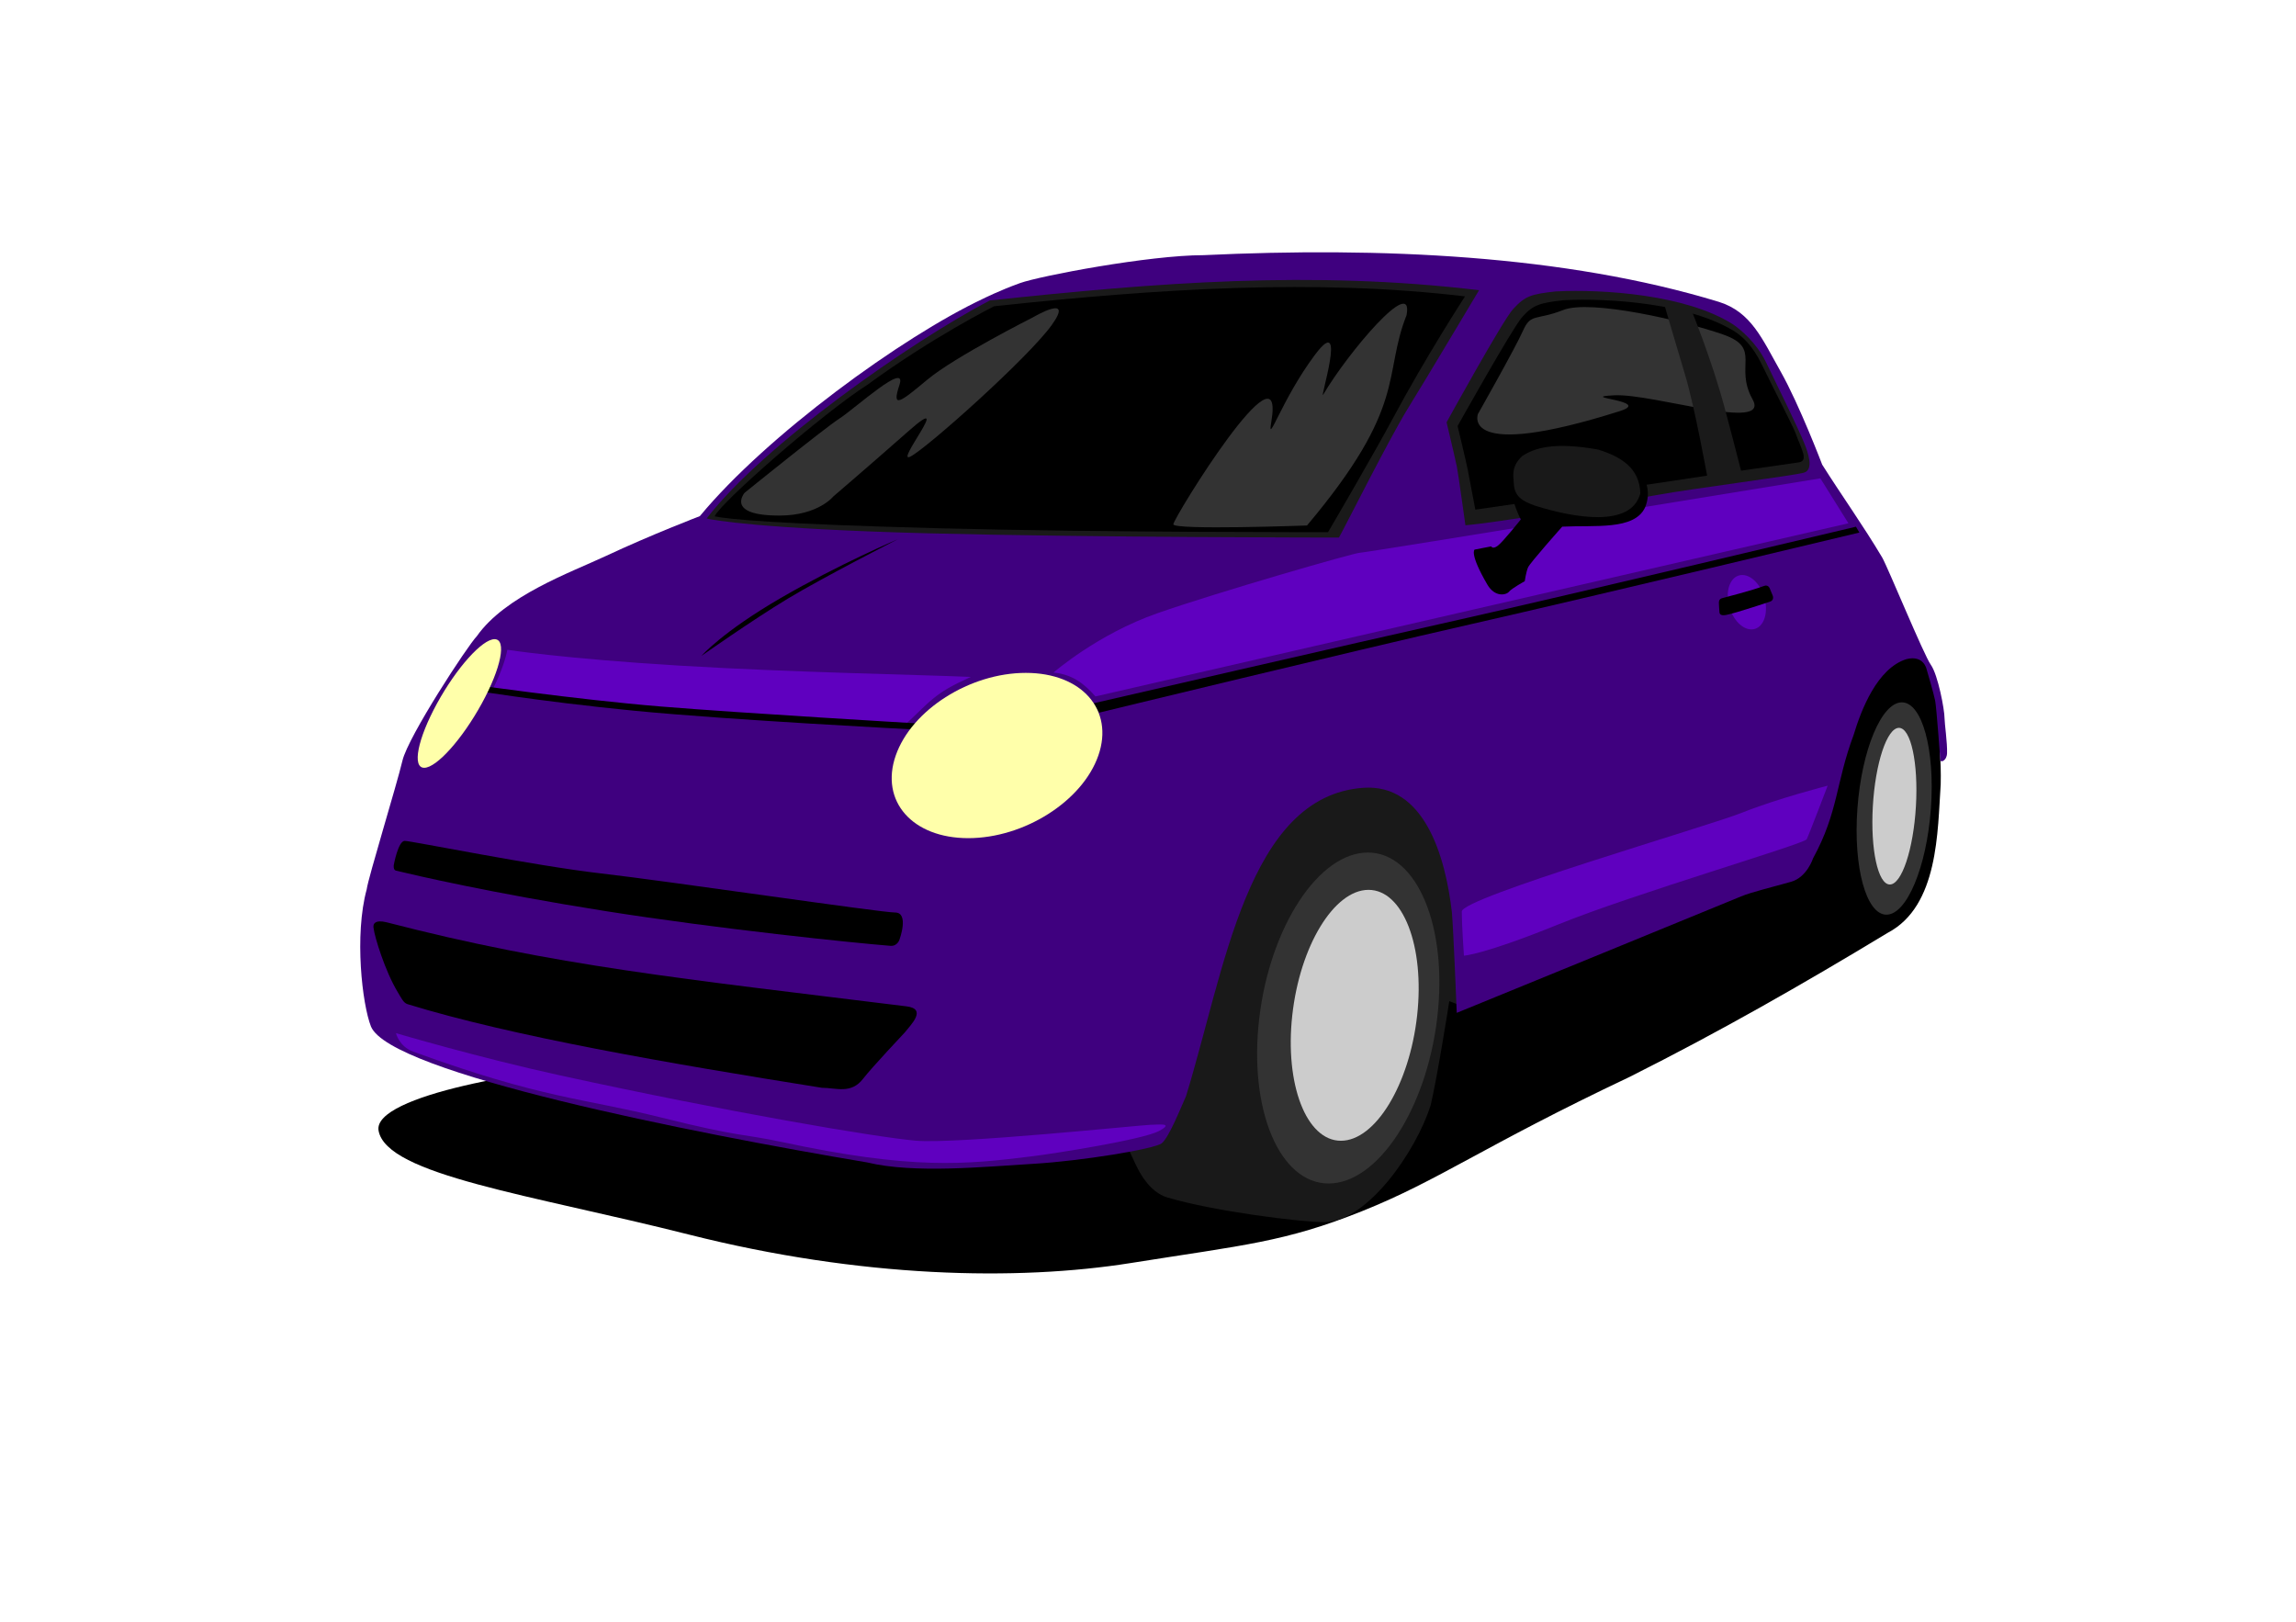 <?xml version="1.0"?>
<svg width="2979.921" height="2104.724" xmlns="http://www.w3.org/2000/svg" xmlns:svg="http://www.w3.org/2000/svg">

 <g class="layer">
  <title>Layer 1</title>
  <g id="layer1">
   <rect fill="#ffffff" height="2104.724" id="rect4076" transform="translate(0, -1052.36)" width="2979.921" x="0" y="1052.362"/>
   <g id="g4044" transform="matrix(3.208, 0, 0, 3.208, -189.667, -2250.37)">
    <path d="m834.469,964.376c-5.148,0.12 -25.732,11.693 -32.719,20.125c-5.504,6.642 -19.369,44.75 -26.875,67.812c-50.862,-19.547 -139.978,-49.579 -173.562,-44.781c-43.905,6.272 -266.754,123.939 -296.023,124.984c-29.27,1.045 -95.621,12.017 -93.002,26.393c3.272,17.961 61.622,25.879 125.588,42.029c69.64,17.582 132.786,18.817 178.781,11.5c45.995,-7.317 62.14,-8.425 93.5,-20.969c31.36,-12.544 48.665,-26.088 108.25,-54.312c36.294,-18.209 69.89,-37.397 104.541,-58.355c20.483,-10.829 20.061,-41.119 21.334,-60.02c0.266,-9.305 -0.852,-19.406 -0.5,-24.969c0,0 -2.422,-20.591 -8.25,-29.094c-0.17,-0.248 -0.53,-0.356 -1.062,-0.344z" fill="#000000" id="path4045"/>
    <path d="m645.48,1106.5c0,0 -4.887,31.015 -7.562,42.16c-5.717,18.083 -25.102,46.737 -42.798,47.256c-9.808,0 -44.896,-4.397 -63.751,-10.004c-4.602,-1.369 -9.091,-5.646 -12.483,-12.732c-4.068,-8.502 -7.836,-16.826 -7.836,-16.826c0,0 15.861,-49.599 25.669,-81.252c9.808,-31.652 38.339,-82.029 54.834,-77.125c16.495,4.904 62.699,37.006 62.699,37.006l-5.387,72.831l-3.386,-1.314z" fill="#191919" id="path3358"/>
    <path d="m792.643,1048.708c0,0 -2.421,7.639 -8.858,9.491c-6.428,1.849 -16.238,4.201 -20.287,5.936c-4.049,1.735 -115.014,47.098 -115.014,47.098c0,0 -1.339,-33.713 -1.966,-40.722c-2.626,-22.718 -11.184,-52.071 -35.863,-50.324c-46.885,3.397 -56.075,74.041 -71.693,124.721c-2.314,5.206 -6.941,16.775 -9.833,19.089c-2.892,2.314 -32.427,7.163 -52.093,8.32c-19.667,1.157 -48.011,4.049 -67.099,-0.578c-71.324,-11.975 -192.834,-36.117 -200.719,-54.952c-3.568,-8.984 -6.803,-37.001 -1.735,-55.53c0.578,-4.628 12.147,-42.226 14.461,-52.06c2.314,-9.833 26.608,-46.854 30.079,-50.324c11.462,-16.331 37.776,-25.72 52.06,-32.393c18.51,-8.677 38.177,-16.196 38.177,-16.196c27.092,-32.736 81.795,-72.495 114.531,-87.923c0,0 6.941,-3.471 15.039,-6.363c8.098,-2.892 52.207,-11.284 74.188,-11.284c71.353,-3.361 146.106,-0.152 208.586,18.914c13.07,4.148 17.436,14.928 24.956,28.233c7.52,13.304 16.775,37.599 16.775,37.599c7.594,12.043 16.714,24.829 24.294,37.599c2.314,4.049 16.775,39.334 19.667,43.383c2.892,4.049 5.539,18.16 5.539,21.63c0,1.99 1.177,10.059 1.015,14.153c-0.121,3.047 -2.58,3.865 -2.731,2.771c0,0 -1.509,-21.201 -2.087,-24.093c-0.578,-2.892 -3.471,-12.726 -3.471,-12.726c0,0 -1.157,-5.784 -8.098,-4.049c-11.901,3.686 -18.379,20.621 -21.402,30.657c-7.277,19.466 -6.151,31.15 -16.416,49.923z" fill="#3f007f" id="path3000"/>
    <path d="m600.82,918.96c1.735,-2.892 20.362,-40.064 27.881,-52.211c7.52,-12.147 28.806,-47.859 28.806,-47.859c-67.664,-8.102 -130.486,-3.065 -197.954,4.153c-31.909,16.679 -91.74,58.53 -114.536,88.187c1.735,0.578 22.53,4.26 89.05,5.995c66.521,1.735 166.752,1.735 166.752,1.735z" fill="#1a1a1a" id="path3322"/>
    <path d="m651.995,913.987c0,0 -2.853,-20.612 -3.449,-23.619c-0.597,-3.008 -4.176,-18.047 -4.176,-18.047c0,0 22.693,-41.177 26.846,-45.72c4.976,-5.444 7.307,-6.094 17.3,-7.219c19.615,-0.982 52.836,1.36 71.588,13.235c3.068,1.998 9.732,7.608 13.507,15.433c4.711,9.765 13.024,26.554 15.693,33.293c1.129,2.851 3.845,10.154 -0.331,11.357c-4.176,1.203 -44.118,6.271 -59.567,9.046c-25.069,4.504 -64.122,11.076 -77.41,12.242z" fill="#1a1a1a" id="path3301"/>
    <path d="m596.424,916.762c1.735,-2.892 19.383,-33.241 26.123,-45.837c13.674,-25.555 29.283,-49.537 29.283,-49.537c-60.359,-7.17 -123.058,-3.223 -190.526,3.995c0,0 -25.097,12.596 -51.127,31.684c-18.626,11.864 -59.96,48.194 -61.931,53.308c5.22,1.119 24.377,3.093 90.898,4.828c66.521,1.735 157.28,1.559 157.28,1.559z" fill="#000000" id="path2996"/>
    <path d="m656.005,907.661c0,0 -2.547,-13.574 -3.125,-16.466c-0.578,-2.892 -4.049,-17.353 -4.049,-17.353c0,0 22.092,-39.494 26.03,-43.961c4.42,-5.014 7.085,-5.86 16.775,-6.941c19.019,-0.944 51.23,1.308 69.413,12.726c2.975,1.921 7.176,5.693 10.823,13.219c4.588,9.469 12.667,25.006 13.663,27.782c2.345,6.536 5.459,11.277 1.291,11.879c-8.012,1.157 -33.919,4.833 -51.989,7.613c-15.039,2.314 -78.831,11.504 -78.831,11.504z" fill="#000000" id="path2998"/>
    <path d="m503.8,989.789c0,0 101.679,-24.707 150.46,-35.794c48.781,-11.087 157.112,-37.061 157.112,-37.061l-1.371,-2.371c0,0 -117.73,28.028 -160.176,37.531c-42.446,9.503 -148.243,33.893 -148.243,33.893l2.217,3.801z" fill="#000000" id="path3006"/>
    <path d="m264.364,964.349c0,0 22.834,3.599 69.616,6.413c46.781,2.814 96.363,3.631 117.882,4.573c-8.115,3.733 -11.388,5.649 -15.257,8.814c-3.869,3.166 -6.41,6.083 -11.487,10.66c-13.718,-0.703 -130.532,-7.163 -133.346,-8.57c-2.814,-1.407 -33.252,-5.988 -33.252,-5.988c3.73,-7.46 5.378,-13.104 5.845,-15.902z" fill="#5f00bf" id="path3364"/>
    <path d="m428.878,996.582c0,0 -74.234,-3.78 -113.069,-7.561c-38.835,-3.78 -69.422,-8.936 -69.422,-8.936l0.687,-2.062c0,0 45.709,6.53 79.389,9.279c33.68,2.749 104.477,6.874 104.477,6.874l-2.062,2.406z" fill="#000000" id="path3776"/>
    <path d="m425.24,1119.093c0,0 -13.513,14.342 -16.912,18.772c-4.876,6.356 -10.888,3.684 -16.702,3.684c-62.354,-9.934 -125.278,-20.811 -167.649,-33.84c-1.622,-0.519 -2.436,-2.376 -3.902,-4.796c-5.261,-8.68 -9.434,-22.669 -9.75,-25.633c-0.582,-2.17 0.649,-3.795 5.189,-2.688c67.821,17.611 119.835,22.828 210.388,34.014c8.458,1.045 1.595,7.545 -0.662,10.488z" fill="#000000" id="path3780"/>
    <path d="m485.347,973.573c0,0 17.712,-15.52 42.137,-24.041c24.425,-8.52 79.523,-24.425 81.795,-24.425c2.272,0 186.31,-30.105 186.31,-30.105l11.36,18.177l-304.642,70.05c-4.618,-5.287 -9.513,-8.963 -16.96,-9.656z" fill="#5f00bf" id="path4136"/>
    <path d="m773.363,945.106c1.022,6.079 -1.51,11.006 -5.655,11.006c-4.146,0 -8.335,-4.928 -9.357,-11.006c-1.022,-6.079 1.51,-11.006 5.655,-11.006c4.146,0 8.335,4.928 9.357,11.006z" fill="#5f00bf" id="path3226"/>
    <path d="m775.177,944.9c0,0 -13.54,4.531 -17.549,5.333c-2.041,0.408 -2.821,-0.061 -2.869,-1.181c-0.05,-1.172 -0.221,-2.591 -0.214,-3.563c0.003,-0.371 -0.106,-1.634 1.283,-2.004c1.365,-0.363 12.109,-3.125 17.026,-4.973c1.868,-0.702 2.404,1.369 2.404,1.369l1.087,2.63c0,0 0.673,1.838 -1.168,2.39z" fill="#000000" id="path3788"/>
    <path d="m503.488,1007.13c-6.431,18.464 -29.995,33.431 -52.632,33.431c-22.637,0 -35.774,-14.968 -29.343,-33.431c6.431,-18.464 29.995,-33.431 52.632,-33.431c22.637,0 35.774,14.968 29.343,33.431z" fill="#ffffaa" id="path3166"/>
    <path d="m342.928,966.812c0,0 8.42,-9.683 31.997,-23.366c23.576,-13.683 47.363,-23.787 47.363,-23.787c0,0 -30.102,15.367 -44.416,23.997c-14.314,8.631 -34.944,23.155 -34.944,23.155z" fill="#000000" id="path3174"/>
    <path d="m640.58,1113.322c-4.39,36.973 -24.062,66.945 -43.94,66.945c-19.877,0 -32.433,-29.972 -28.043,-66.945c4.39,-36.973 24.062,-66.945 43.94,-66.945c19.877,0 32.433,29.972 28.043,66.945z" fill="#333333" id="path3944"/>
    <path d="m657.067,868.946c0,0 -7.538,19.44 57.526,-1.19c13.241,-4.199 -18.249,-5.554 -2.38,-6.348c15.869,-0.793 63.476,15.076 55.939,1.587c-7.538,-13.489 3.967,-20.63 -11.902,-26.184c-15.869,-5.554 -53.558,-14.282 -64.667,-9.918c-11.108,4.364 -13.092,1.19 -16.266,8.331c-3.174,7.141 -18.249,33.722 -18.249,33.722z" fill="#333333" id="path4042"/>
    <path d="m750.172,896.083c0,0 -5.256,-29.562 -9.35,-43.104c-4.094,-13.542 -8.573,-29.038 -8.573,-29.038c3.863,0.8 7.473,1.853 11.092,2.793c0,0 8.296,20.159 13.542,39.787c4.292,16.06 7.164,27.521 7.164,27.521l-13.876,2.042z" fill="#1a1a1a" id="path3211"/>
    <path d="m798.554,1019.327c0,0 -20.271,5.186 -34.414,10.843c-14.143,5.657 -113.614,34.414 -113.614,40.071c0,5.657 0.873,17.862 0.873,17.862c0,0 8.084,-0.419 38.255,-12.676c30.171,-12.257 99.471,-32.528 100.414,-34.414c0.943,-1.886 8.486,-21.686 8.486,-21.686z" fill="#5f00bf" id="path3356"/>
    <path d="m655.706,923.83l6.736,-1.309c0,0 0.532,1.329 2.658,-0.266c2.127,-1.595 9.305,-10.634 9.305,-10.634c0,0 -3.935,-7.337 -4.519,-15.419c-1.488,-17.1 16.086,-17.181 33.763,-15.153c14.616,3.15 25.903,14.204 21.002,25.787c-4.385,9.236 -20.315,7.049 -33.497,7.71c0,0 -13.027,14.622 -13.824,16.483c-0.798,1.861 -1.329,5.583 -1.329,5.583c0,0 -5.317,2.924 -6.38,4.254c-1.063,1.329 -5.66,2.419 -8.773,-2.924c-7.37,-12.65 -5.141,-14.11 -5.141,-14.11z" fill="#000000" id="path3786"/>
    <path d="m840.316,1028.57c-1.721,23.719 -9.772,42.947 -17.981,42.947c-8.209,0 -13.469,-19.228 -11.747,-42.947c1.721,-23.719 9.772,-42.947 17.981,-42.947c8.209,0 13.469,19.228 11.747,42.947z" fill="#333333" id="path3946"/>
    <path d="m587.902,914.075c40.941,-48.675 30.549,-60.461 40.286,-85.112c3.036,-16.507 -23.842,15.343 -33.661,32.065c-2.045,3.681 10.143,-34.07 -3.354,-16.074c-13.497,17.996 -19.495,37.689 -17.71,27.198c5.942,-34.921 -39.632,38.978 -39.632,41.431c0,2.454 54.07,0.491 54.07,0.491z" fill="#333333" id="path4134"/>
    <path d="m219.324,1119.443c0,0 33.261,9.853 66.416,17.095c68.644,14.995 127.281,24.905 143.741,26.402c16.461,1.496 92.074,-6.412 95.067,-6.412c2.993,0 9.976,-0.998 3.492,2.494c-6.484,3.492 -41.85,9.059 -51.306,10.238c-27.035,3.37 -48.562,5.55 -101.463,-5.814c-15.606,-3.352 -16.386,-1.809 -48.31,-9.79c-31.924,-7.981 -48.159,-7.575 -100.652,-26.731c-5.796,-2.115 -6.983,-7.482 -6.983,-7.482z" fill="#5f00bf" id="path4138"/>
    <path d="m680.344,906.108c-5.742,-1.951 -8.471,-4.055 -8.761,-8.859c-0.213,-3.533 -1.104,-6.92 3.337,-11.239c4.831,-3.166 12.547,-5.934 30.773,-2.65c9.401,2.928 16.779,7.523 17.058,17.718c-3.673,14.083 -26.949,9.882 -42.408,5.031z" fill="#191919" id="path4140"/>
    <path d="m423.039,1081.592c0,0 -0.822,2.753 -3.686,2.527c-14.579,-1.153 -69.516,-6.807 -115.484,-14.085c-46.223,-7.319 -77.033,-14.515 -84.556,-16.337c-1.184,-0.287 -0.872,-2.278 -0.872,-2.278c0,0 1.756,-9.753 4.431,-9.753c2.675,0 52.147,10.037 79.341,13.157c27.194,3.121 113.247,15.82 119.043,15.82c5.795,0 1.783,10.949 1.783,10.949z" fill="#000000" id="path3303"/>
    <path d="m254.041,986.08c-7.858,14.367 -18.284,26.014 -23.287,26.014c-5.003,0 -2.688,-11.647 5.17,-26.014c7.858,-14.367 18.284,-26.014 23.287,-26.014c5.003,0 2.688,11.647 -5.17,26.014z" fill="#ffffaa" id="path4073"/>
    <path d="m360.398,900.821c0,0 32.137,-25.999 38.381,-30.039c6.244,-4.04 27.547,-23.507 24.241,-13.59c-3.306,9.917 0.367,6.979 11.386,-2.204c11.019,-9.182 42.805,-25.22 42.805,-25.22c0,0 16.895,-9.917 7.346,3.306c-9.55,13.222 -50.518,49.829 -57.129,53.135c-6.611,3.306 17.997,-26.812 -0.367,-10.651c-18.365,16.161 -30.767,26.74 -30.767,26.74c0,0 -6.07,7.681 -21.558,7.757c-22.471,0.11 -14.338,-9.233 -14.338,-9.233z" fill="#333333" id="path3275"/>
    <path d="m550.539,1091.145c0,37.623 -17.755,68.123 -39.656,68.123c-21.902,0 -39.656,-30.5 -39.656,-68.123c0,-37.623 17.755,-68.123 39.656,-68.123c21.902,0 39.656,30.5 39.656,68.123z" fill="#cccccc" id="path4037" transform="matrix(0.637, 0, -0.082, 0.745, 371.248, 299.325)"/>
    <path d="m724.783,1011.353c0,23.647 -7.225,42.817 -16.138,42.817c-8.913,0 -16.138,-19.17 -16.138,-42.817c0,-23.647 7.225,-42.817 16.138,-42.817c8.913,0 16.138,19.17 16.138,42.817z" fill="#cccccc" id="path4039" transform="matrix(0.54, 0, -0.043, 0.74, 486.365, 279.22)"/>
   </g>
  </g>
 </g>
</svg>